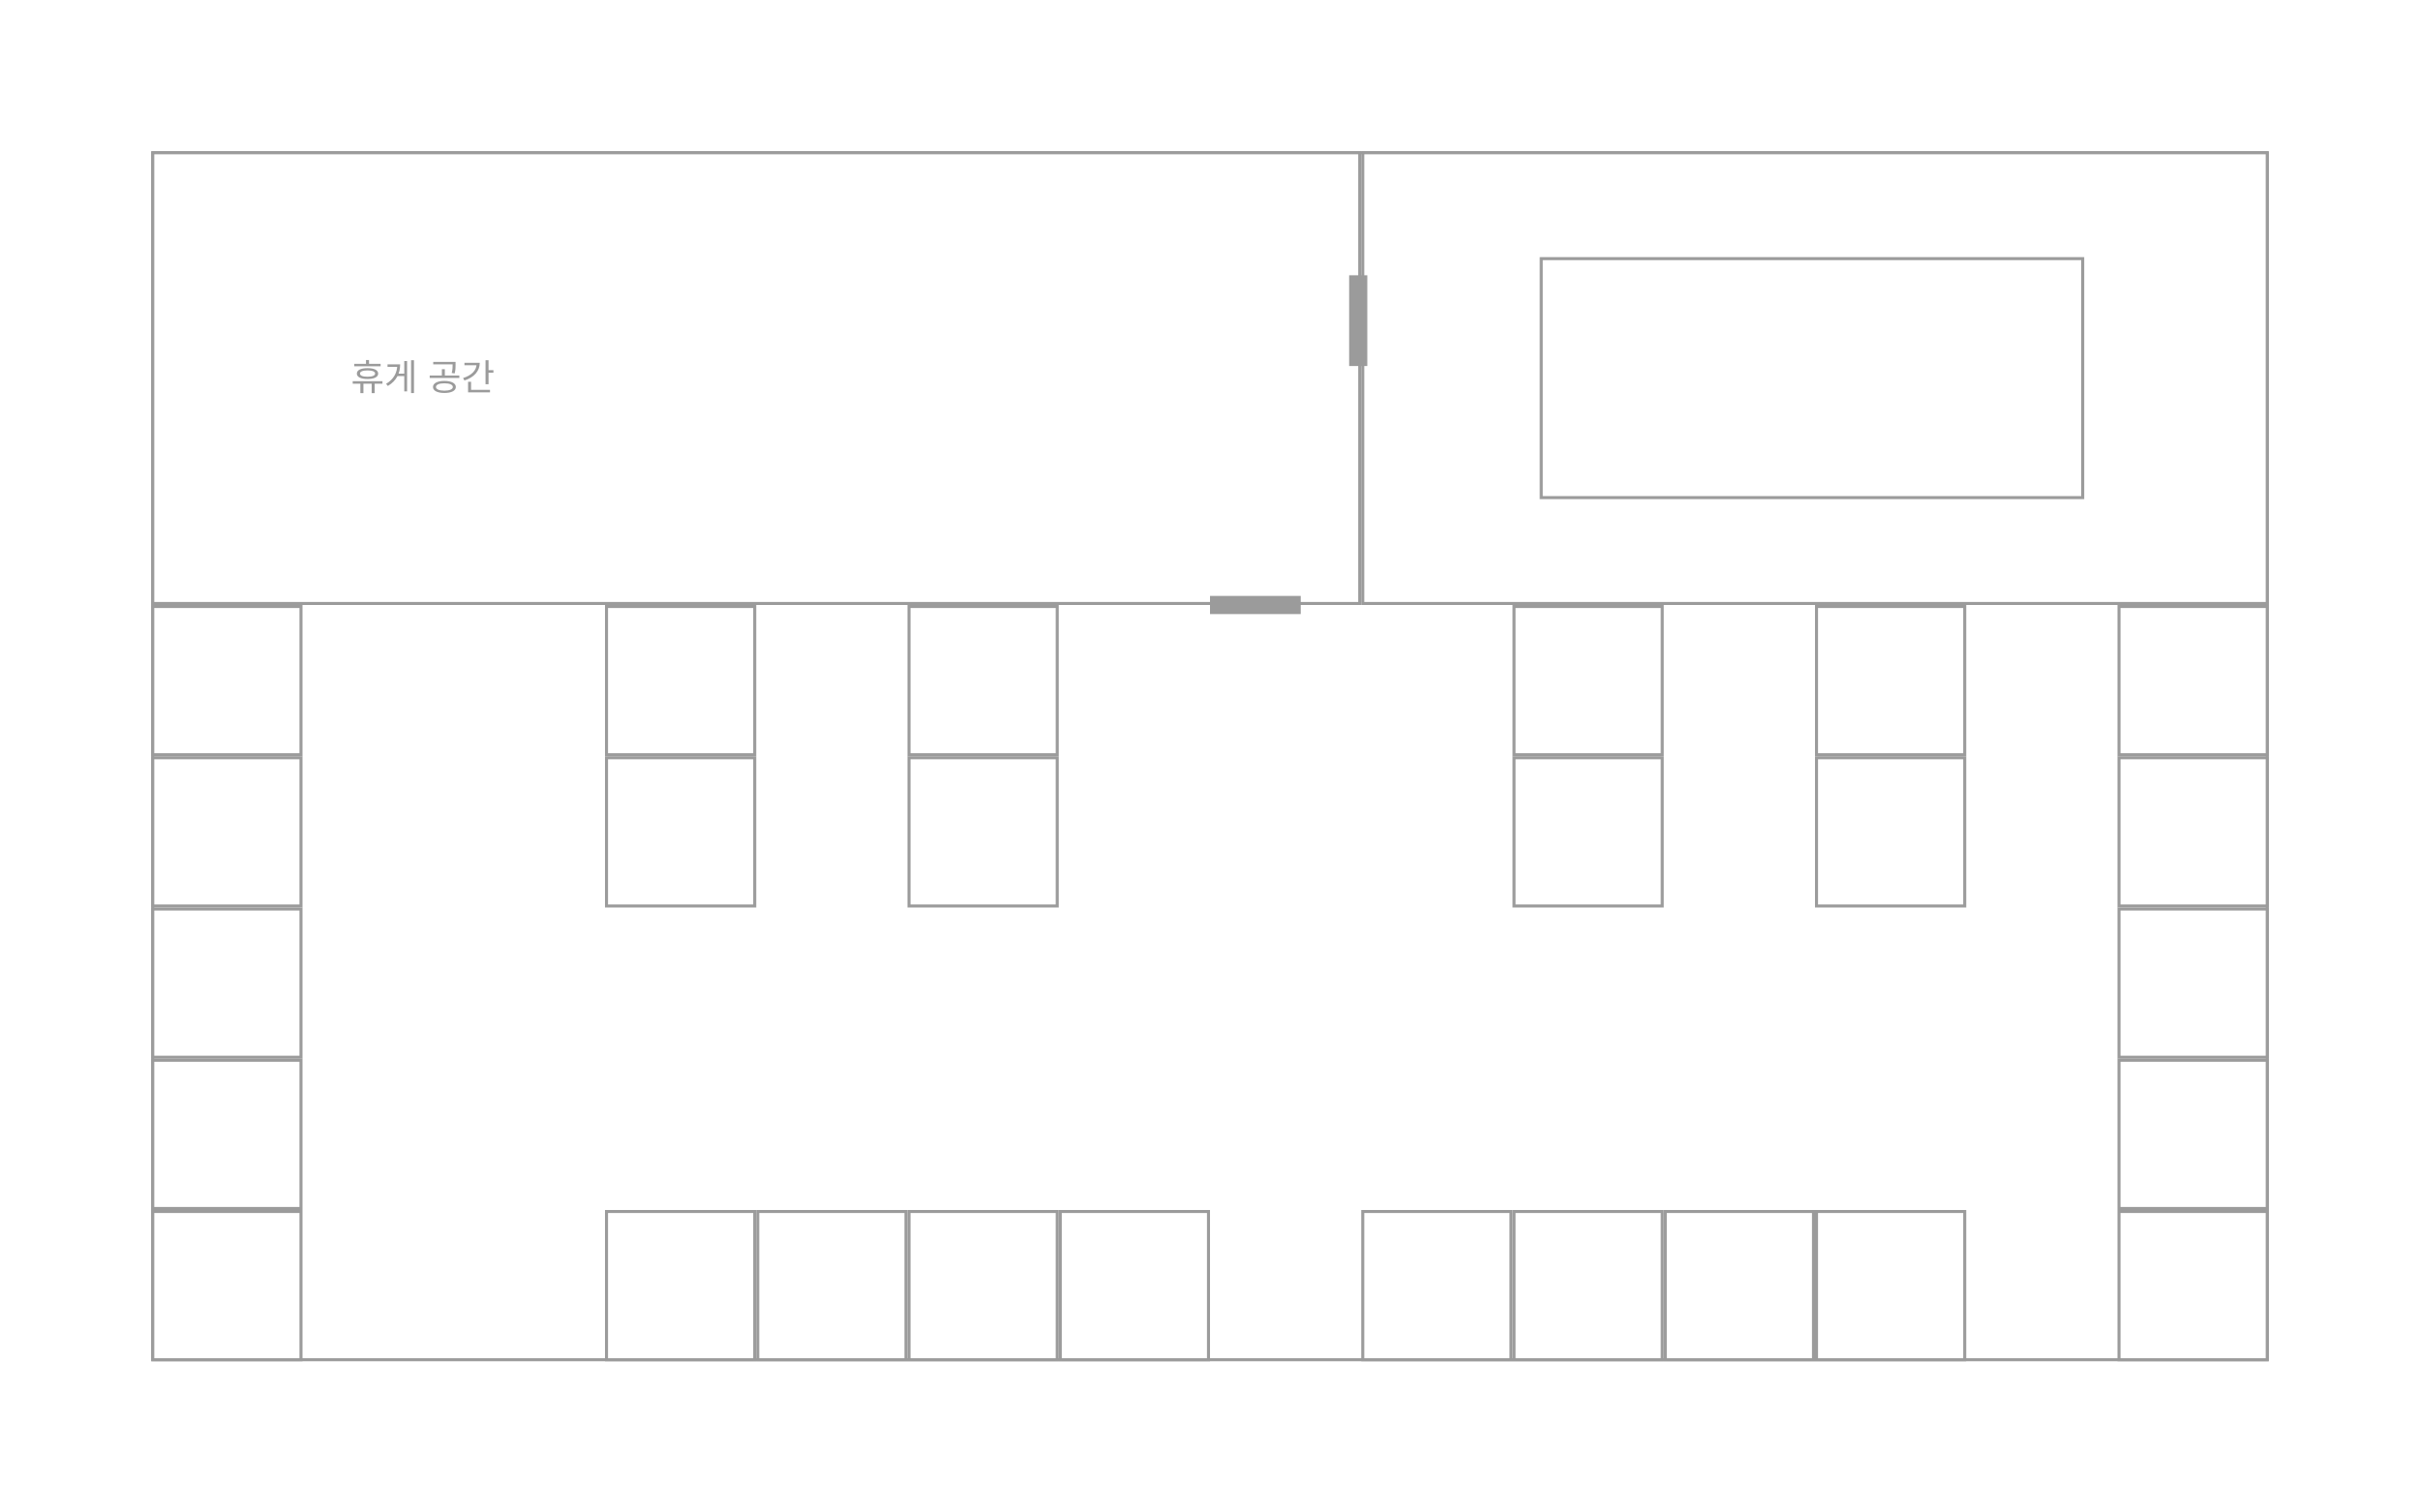 <svg width="800" height="500" viewBox="0 0 800 500" fill="none" xmlns="http://www.w3.org/2000/svg">
<rect width="800" height="500" fill="white"/>
<rect x="50.5" y="50.5" width="699" height="399" fill="white" stroke="#9B9B9B"/>
<rect x="50.5" y="50.5" width="399" height="149" fill="white" stroke="#9B9B9B"/>
<rect x="450.5" y="50.5" width="299" height="149" fill="white" stroke="#9B9B9B"/>
<rect x="50.5" y="200.5" width="49" height="49" fill="white" stroke="#9B9B9B"/>
<rect x="50.5" y="250.5" width="49" height="49" fill="white" stroke="#9B9B9B"/>
<rect x="50.5" y="300.5" width="49" height="49" fill="white" stroke="#9B9B9B"/>
<rect x="50.5" y="350.5" width="49" height="49" fill="white" stroke="#9B9B9B"/>
<rect x="50.5" y="400.5" width="49" height="49" fill="white" stroke="#9B9B9B"/>
<rect x="200.5" y="400.5" width="49" height="49" fill="white" stroke="#9B9B9B"/>
<rect x="250.5" y="400.5" width="49" height="49" fill="white" stroke="#9B9B9B"/>
<rect x="300.5" y="400.5" width="49" height="49" fill="white" stroke="#9B9B9B"/>
<rect x="350.5" y="400.5" width="49" height="49" fill="white" stroke="#9B9B9B"/>
<rect x="450.5" y="400.5" width="49" height="49" fill="white" stroke="#9B9B9B"/>
<rect x="500.5" y="400.5" width="49" height="49" fill="white" stroke="#9B9B9B"/>
<rect x="550.5" y="400.5" width="49" height="49" fill="white" stroke="#9B9B9B"/>
<rect x="600.5" y="400.5" width="49" height="49" fill="white" stroke="#9B9B9B"/>
<rect x="700.5" y="400.5" width="49" height="49" fill="white" stroke="#9B9B9B"/>
<rect x="700.5" y="350.5" width="49" height="49" fill="white" stroke="#9B9B9B"/>
<rect x="700.5" y="300.5" width="49" height="49" fill="white" stroke="#9B9B9B"/>
<rect x="700.5" y="250.5" width="49" height="49" fill="white" stroke="#9B9B9B"/>
<rect x="700.5" y="200.5" width="49" height="49" fill="white" stroke="#9B9B9B"/>
<rect x="200.5" y="200.5" width="49" height="49" fill="white" stroke="#9B9B9B"/>
<rect x="300.5" y="200.5" width="49" height="49" fill="white" stroke="#9B9B9B"/>
<rect x="200.5" y="250.5" width="49" height="49" fill="white" stroke="#9B9B9B"/>
<rect x="300.5" y="250.5" width="49" height="49" fill="white" stroke="#9B9B9B"/>
<rect x="600.5" y="200.5" width="49" height="49" fill="white" stroke="#9B9B9B"/>
<rect x="500.5" y="200.5" width="49" height="49" fill="white" stroke="#9B9B9B"/>
<rect x="500.5" y="250.5" width="49" height="49" fill="white" stroke="#9B9B9B"/>
<rect x="509.5" y="85.5" width="179" height="79" fill="white" stroke="#9B9B9B"/>
<rect x="600.5" y="250.5" width="49" height="49" fill="white" stroke="#9B9B9B"/>
<path d="M119.132 126.54H120.14V129.96H119.132V126.54ZM122.864 126.54H123.86V129.96H122.864V126.54ZM117.104 120.288H125.828V121.092H117.104V120.288ZM116.6 126.024H126.428V126.84H116.6V126.024ZM121.496 121.704C123.704 121.704 125.012 122.352 125.012 123.492C125.012 124.644 123.704 125.292 121.496 125.292C119.276 125.292 117.968 124.644 117.968 123.492C117.968 122.352 119.276 121.704 121.496 121.704ZM121.496 122.46C119.912 122.46 119 122.832 119 123.492C119 124.164 119.912 124.536 121.496 124.536C123.08 124.536 123.992 124.164 123.992 123.492C123.992 122.832 123.08 122.46 121.496 122.46ZM120.992 119.028H121.988V120.864H120.992V119.028ZM135.895 119.088H136.855V129.936H135.895V119.088ZM131.191 123.516H133.927V124.32H131.191V123.516ZM133.639 119.364H134.575V129.384H133.639V119.364ZM131.323 120.456H132.283C132.283 123.3 131.143 125.856 128.215 127.596L127.627 126.888C130.183 125.352 131.323 123.192 131.323 120.636V120.456ZM128.107 120.456H131.695V121.272H128.107V120.456ZM146.913 125.928C149.217 125.928 150.693 126.684 150.693 127.932C150.693 129.168 149.217 129.912 146.913 129.912C144.597 129.912 143.133 129.168 143.133 127.932C143.133 126.684 144.597 125.928 146.913 125.928ZM146.913 126.708C145.209 126.708 144.117 127.176 144.117 127.932C144.117 128.676 145.209 129.144 146.913 129.144C148.617 129.144 149.697 128.676 149.697 127.932C149.697 127.176 148.617 126.708 146.913 126.708ZM143.217 119.628H150.201V120.444H143.217V119.628ZM142.053 124.14H151.845V124.944H142.053V124.14ZM146.073 122.052H147.057V124.368H146.073V122.052ZM149.625 119.628H150.597V120.552C150.597 121.428 150.597 122.304 150.309 123.432L149.325 123.312C149.625 122.196 149.625 121.404 149.625 120.552V119.628ZM160.508 119.088H161.504V127.02H160.508V119.088ZM161.192 122.376H163.112V123.204H161.192V122.376ZM157.544 119.928H158.6C158.6 122.736 156.632 124.788 153.524 125.784L153.092 124.968C155.828 124.128 157.544 122.448 157.544 120.36V119.928ZM153.536 119.928H158.048V120.744H153.536V119.928ZM154.736 128.88H161.984V129.696H154.736V128.88ZM154.736 126.216H155.732V129.204H154.736V126.216Z" fill="#9B9B9B"/>
<rect x="400" y="197" width="30" height="6" fill="#9B9B9B"/>
<rect x="446" y="91" width="6" height="30" fill="#9B9B9B"/>
</svg>
